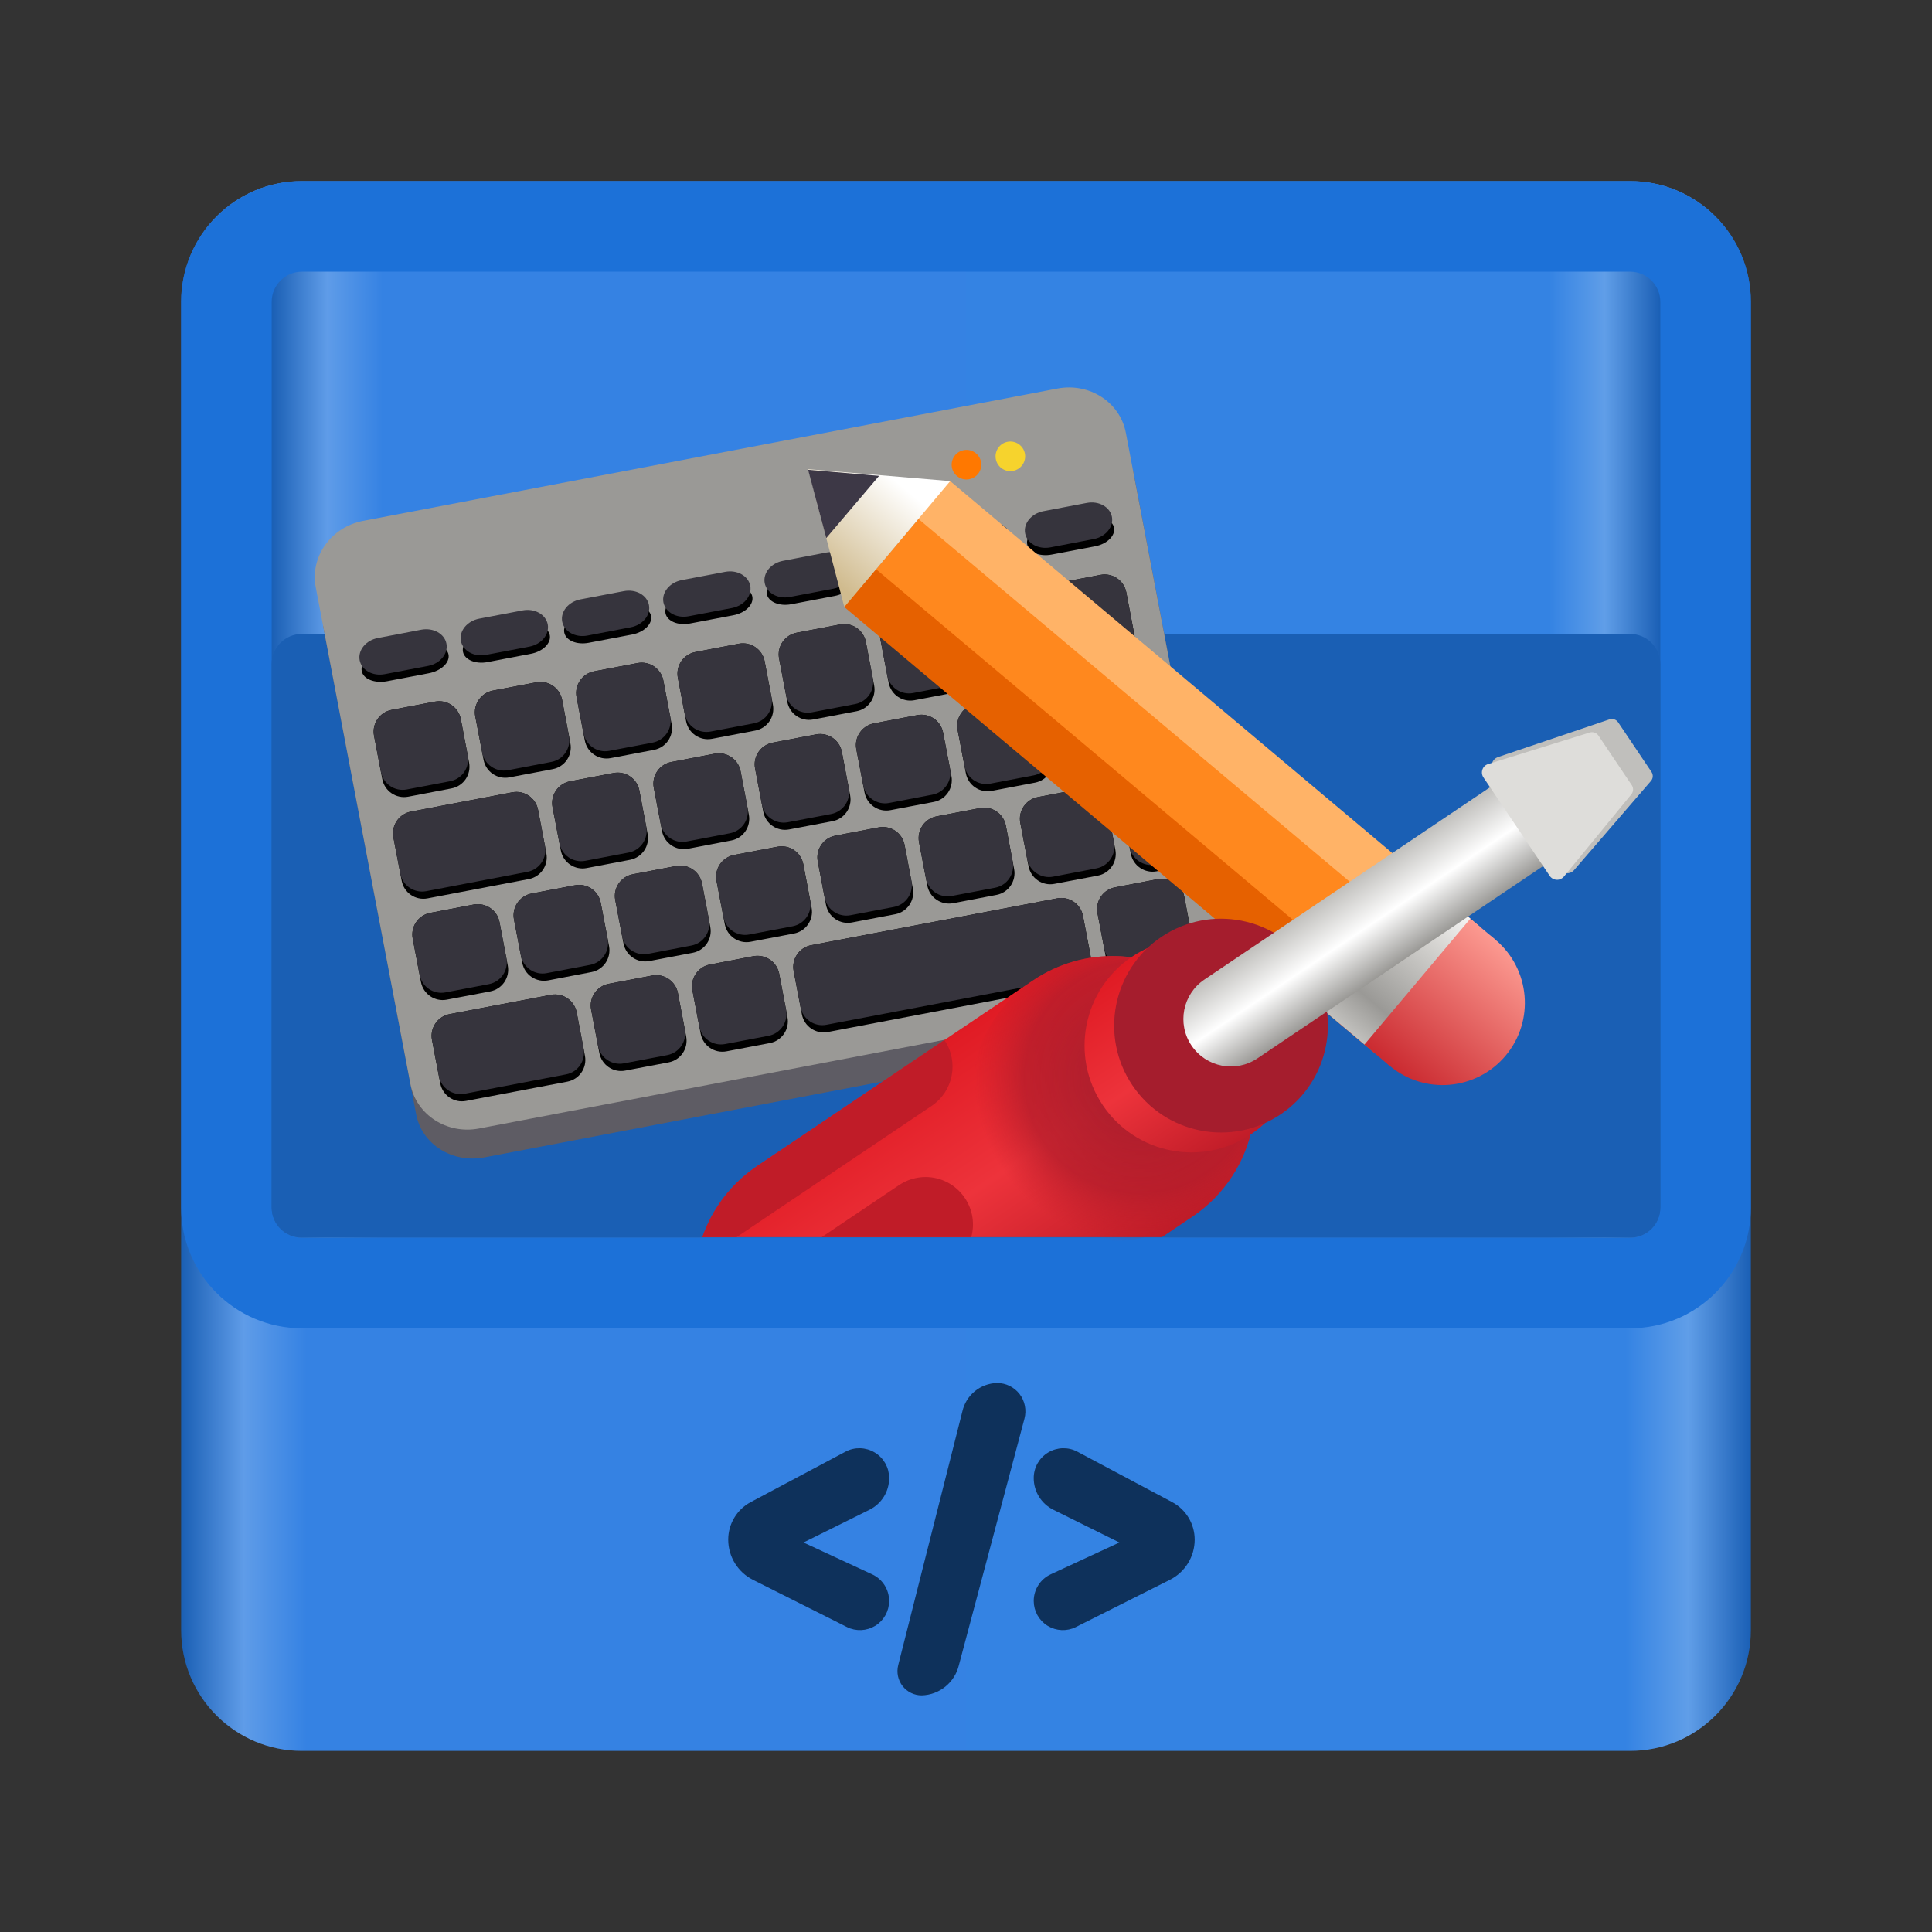 <svg xmlns="http://www.w3.org/2000/svg" xmlns:xlink="http://www.w3.org/1999/xlink" width="128" height="128" viewBox="0 0 128 128"><rect x="0" y="0" width="128" height="128" fill="#333333" stroke="none"/><linearGradient id="a" gradientUnits="userSpaceOnUse"><stop offset="0" stop-color="#1a5fb4"/><stop offset=".04" stop-color="#5f9ce8"/><stop offset=".08" stop-color="#3582e3"/><stop offset=".92" stop-color="#3483e3"/><stop offset=".96" stop-color="#609ee8"/><stop offset="1" stop-color="#1a5fb5"/></linearGradient><linearGradient id="b" x1="12" x2="116" y1="124" y2="124" xlink:href="#a"/><linearGradient id="c" x1="18" x2="110" y1="50" y2="50" xlink:href="#a"/><linearGradient id="d" gradientUnits="userSpaceOnUse"><stop offset="0" stop-color="#fc9a91"/><stop offset="1" stop-color="#cb2b31"/></linearGradient><linearGradient id="e" x1="-253.63" x2="-230.06" y1="-56.518" y2="-56.518" gradientTransform="matrix(-0.298 0.354 0.417 0.351 47.981 172.558)" xlink:href="#d"/><linearGradient id="f" x1="-253.63" x2="-230.06" y1="-56.518" y2="-56.518" gradientTransform="matrix(-0.298 0.354 0.417 0.351 47.147 171.856)" xlink:href="#d"/><linearGradient id="g" x1="181.677" x2="143.246" y1="-139.479" y2="-101.048" gradientTransform="matrix(0.089 0.206 0.218 0.052 68.381 7.394)" gradientUnits="userSpaceOnUse"><stop offset="0" stop-color="#d0bb8e"/><stop offset="1" stop-color="#fff"/></linearGradient><linearGradient id="h" x1="-230.06" x2="-253.63" y1="-64.518" y2="-64.518" gradientTransform="matrix(-0.298 0.354 0.417 0.351 47.147 171.856)" gradientUnits="userSpaceOnUse"><stop offset="0" stop-color="#c0bfbc"/><stop offset=".223" stop-color="#9a9996"/><stop offset=".744" stop-color="#d6d5d2"/><stop offset="1" stop-color="#f6f5f4"/></linearGradient><linearGradient id="i" gradientUnits="userSpaceOnUse"><stop offset="0" stop-color="#c01c28"/><stop offset=".5" stop-color="#ed333b"/><stop offset="1" stop-color="#e01b24"/></linearGradient><linearGradient id="j" x1="23" x2="23" y1="238" y2="222" gradientTransform="matrix(0.979 -0.659 0.659 0.979 -110.488 -130.429)" xlink:href="#i"/><radialGradient id="k" cx="28" cy="229.945" r="12" gradientTransform="matrix(-0.513 -0.761 0.761 -0.513 -85.07 210.644)" gradientUnits="userSpaceOnUse"><stop offset="0" stop-color="#a51d2d"/><stop offset=".7" stop-color="#b21c2a" stop-opacity=".725"/><stop offset="1" stop-color="#c01c28" stop-opacity="0"/></radialGradient><linearGradient id="l" x1="16" x2="40" y1="232" y2="232" gradientTransform="matrix(-0.329 -0.49 0.49 -0.329 -25.404 159.418)" xlink:href="#i"/><linearGradient id="m" x1="46" x2="46" y1="232" y2="228" gradientTransform="matrix(-0.775 0.522 0.879 1.305 -67.35 -268.532)" gradientUnits="userSpaceOnUse"><stop offset="0" stop-color="#9a9996"/><stop offset=".5" stop-color="#fff"/><stop offset="1" stop-color="#c0bfbc"/></linearGradient><clipPath id="n"><path d="m 46 67 h 19 v 28 h -19 z m 0 0"/></clipPath><clipPath id="o"><path d="m 47.609 90.355 c 2.91 4.324 8.777 5.473 13.105 2.559 l 14.355 -9.664 c 1.445 -0.969 1.824 -2.926 0.855 -4.367 c -0.484 -0.723 -0.293 -1.699 0.426 -2.184 l 4.57 -3.078 c 0.719 -0.484 1.699 -0.293 2.184 0.43 c 0.969 1.441 2.926 1.824 4.367 0.852 l 1.305 -0.879 l -10.543 -15.664 l -1.305 0.879 c -1.441 0.973 -1.824 2.926 -0.855 4.367 c 0.488 0.723 0.297 1.699 -0.426 2.184 l -4.566 3.078 c -0.723 0.484 -1.699 0.293 -2.188 -0.43 c -0.969 -1.441 -2.926 -1.82 -4.367 -0.852 l -14.359 9.664 c -4.324 2.914 -5.473 8.781 -2.559 13.105 z m 0 0"/></clipPath><path fill="url(#b)" d="m 20 12 h 88 c 4.418 0 8 3.582 8 8 v 88 c 0 4.418 -3.582 8 -8 8 h -88 c -4.418 0 -8 -3.582 -8 -8 v -88 c 0 -4.418 3.582 -8 8 -8 z m 0 0"/><path fill="#1c71d8" d="m 20 12 h 88 c 4.418 0 8 3.582 8 8 v 60 c 0 4.418 -3.582 8 -8 8 h -88 c -4.418 0 -8 -3.582 -8 -8 v -60 c 0 -4.418 3.582 -8 8 -8 z m 0 0"/><path fill="url(#c)" d="m 20 18 h 88 c 1.105 0 2 0.895 2 2 v 60 c 0 1.105 -0.895 2 -2 2 h -88 c -1.105 0 -2 -0.895 -2 -2 v -60 c 0 -1.105 0.895 -2 2 -2 z m 0 0"/><path fill="#1a5fb4" d="m 20 42 h 88 c 1.105 0 2 0.895 2 2 v 36 c 0 1.105 -0.895 2 -2 2 h -88 c -1.105 0 -2 -0.895 -2 -2 v -36 c 0 -1.105 0.895 -2 2 -2 z m 0 0"/><g fill="#0e315b" stroke="#0e315b" stroke-width=".2"><path d="m 61.062 112.223 c 1.137 -0.031 2.109 -0.824 2.371 -1.93 l 4.344 -16.332 c 0.141 -0.535 0.027 -1.105 -0.309 -1.543 c -0.34 -0.438 -0.859 -0.691 -1.41 -0.691 c -1.066 0.027 -1.973 0.777 -2.203 1.812 l -4.25 16.809 c -0.113 0.449 -0.016 0.926 0.27 1.293 c 0.285 0.367 0.723 0.582 1.188 0.582 z m 0 0"/><path d="m 71.242 107.703 l 6.219 -3.125 c 0.973 -0.488 1.59 -1.484 1.59 -2.574 c 0 -1.004 -0.555 -1.926 -1.441 -2.398 l -6.277 -3.34 c -0.578 -0.309 -1.277 -0.289 -1.84 0.051 c -0.562 0.336 -0.906 0.945 -0.906 1.602 v 0.008 c 0 0.852 0.48 1.629 1.246 2.008 l 4.562 2.262 l -4.738 2.195 c -0.652 0.301 -1.07 0.953 -1.07 1.676 c 0 0.633 0.328 1.227 0.871 1.559 c 0.539 0.332 1.215 0.363 1.785 0.078 z m 0 0"/><path d="m 56.152 107.703 l -6.219 -3.125 c -0.973 -0.488 -1.586 -1.484 -1.586 -2.574 c 0 -1.004 0.551 -1.926 1.438 -2.398 l 6.277 -3.34 c 0.578 -0.309 1.277 -0.289 1.84 0.051 c 0.562 0.336 0.906 0.945 0.906 1.602 v 0.008 c 0 0.852 -0.48 1.629 -1.246 2.008 l -4.559 2.262 l 4.734 2.195 c 0.652 0.301 1.07 0.953 1.07 1.676 c 0 0.633 -0.328 1.227 -0.871 1.559 c -0.539 0.332 -1.215 0.363 -1.785 0.078 z m 0 0"/></g><path fill="#5e5c64" d="m 24.602 37.387 l 46.008 -8.77 c 2.117 -0.402 4.137 0.871 4.516 2.844 l 6.125 32.152 c 0.375 1.973 -1.035 3.898 -3.152 4.301 l -46.008 8.766 c -2.117 0.406 -4.137 -0.867 -4.516 -2.84 l -6.125 -32.152 c -0.375 -1.973 1.035 -3.898 3.152 -4.301 z m 0 0"/><path fill="#9a9996" d="m 24.055 34.508 l 46.008 -8.766 c 2.117 -0.402 4.145 0.91 4.527 2.93 l 6.277 32.938 c 0.387 2.02 -1.02 3.984 -3.137 4.391 l -46.004 8.766 c -2.117 0.402 -4.148 -0.91 -4.531 -2.93 l -6.277 -32.938 c -0.383 -2.02 1.02 -3.984 3.137 -4.391 z m 0 0"/><path d="m 25.277 43.215 l 2.758 -0.523 c 0.828 -0.16 1.578 0.145 1.68 0.672 c 0.102 0.531 -0.488 1.086 -1.312 1.242 l -2.758 0.527 c -0.828 0.156 -1.578 -0.145 -1.68 -0.672 c -0.102 -0.531 0.488 -1.086 1.312 -1.246 z m 0 0"/><path fill="#36343d" d="m 25.035 42.27 l 2.875 -0.551 c 0.797 -0.148 1.543 0.266 1.668 0.926 c 0.125 0.66 -0.414 1.32 -1.211 1.473 l -2.875 0.547 c -0.793 0.152 -1.539 -0.262 -1.664 -0.922 c -0.125 -0.664 0.414 -1.324 1.207 -1.473 z m 0 0"/><path d="m 31.93 41.949 l 2.875 -0.547 c 0.793 -0.152 1.52 0.152 1.621 0.684 c 0.098 0.527 -0.461 1.082 -1.258 1.23 l -2.875 0.551 c -0.793 0.148 -1.52 -0.156 -1.621 -0.688 c -0.098 -0.527 0.461 -1.078 1.258 -1.23 z m 0 0"/><path fill="#36343d" d="m 31.746 40.988 l 2.875 -0.547 c 0.793 -0.152 1.539 0.262 1.668 0.926 c 0.125 0.66 -0.418 1.32 -1.211 1.473 l -2.875 0.547 c -0.793 0.152 -1.539 -0.262 -1.668 -0.926 c -0.125 -0.66 0.418 -1.32 1.211 -1.473 z m 0 0"/><path d="m 38.637 40.672 l 2.875 -0.551 c 0.797 -0.148 1.52 0.156 1.621 0.688 c 0.102 0.527 -0.461 1.078 -1.254 1.23 l -2.875 0.547 c -0.797 0.152 -1.52 -0.152 -1.621 -0.684 c -0.102 -0.527 0.461 -1.082 1.254 -1.23 z m 0 0"/><path fill="#36343d" d="m 38.453 39.711 l 2.879 -0.547 c 0.793 -0.152 1.539 0.262 1.664 0.926 c 0.125 0.66 -0.414 1.32 -1.211 1.469 l -2.875 0.551 c -0.793 0.148 -1.539 -0.266 -1.664 -0.926 s 0.414 -1.32 1.207 -1.473 z m 0 0"/><path d="m 45.348 39.391 l 2.875 -0.547 c 0.793 -0.152 1.52 0.156 1.621 0.684 c 0.098 0.531 -0.461 1.082 -1.258 1.234 l -2.875 0.547 c -0.793 0.152 -1.52 -0.156 -1.621 -0.684 c -0.098 -0.531 0.465 -1.082 1.258 -1.234 z m 0 0"/><path fill="#36343d" d="m 45.164 38.434 l 2.875 -0.547 c 0.793 -0.152 1.539 0.262 1.668 0.922 c 0.125 0.664 -0.418 1.32 -1.211 1.473 l -2.875 0.547 c -0.793 0.152 -1.539 -0.262 -1.668 -0.922 c -0.125 -0.664 0.418 -1.32 1.211 -1.473 z m 0 0"/><path d="m 52.055 38.113 l 2.875 -0.547 c 0.797 -0.152 1.52 0.156 1.621 0.684 c 0.102 0.531 -0.461 1.082 -1.254 1.234 l -2.875 0.547 c -0.793 0.152 -1.52 -0.156 -1.621 -0.684 c -0.102 -0.531 0.461 -1.082 1.254 -1.234 z m 0 0"/><path fill="#36343d" d="m 51.875 37.156 l 2.875 -0.551 c 0.793 -0.148 1.539 0.266 1.664 0.926 s -0.414 1.32 -1.207 1.473 l -2.879 0.547 c -0.793 0.152 -1.539 -0.262 -1.664 -0.922 c -0.125 -0.664 0.414 -1.324 1.211 -1.473 z m 0 0"/><path d="m 62.598 36.105 l 2.875 -0.547 c 0.797 -0.152 1.52 0.152 1.621 0.684 c 0.102 0.527 -0.461 1.082 -1.254 1.23 l -2.875 0.551 c -0.793 0.148 -1.52 -0.156 -1.621 -0.688 c -0.102 -0.527 0.461 -1.078 1.254 -1.23 z m 0 0"/><path fill="#36343d" d="m 62.418 35.145 l 2.875 -0.547 c 0.793 -0.152 1.539 0.262 1.664 0.926 c 0.125 0.66 -0.414 1.32 -1.207 1.473 l -2.879 0.547 c -0.793 0.152 -1.539 -0.262 -1.664 -0.926 c -0.125 -0.66 0.414 -1.32 1.211 -1.473 z m 0 0"/><path d="m 69.309 34.828 l 2.875 -0.551 c 0.793 -0.148 1.52 0.156 1.621 0.684 c 0.102 0.531 -0.461 1.082 -1.258 1.234 l -2.875 0.547 c -0.793 0.152 -1.52 -0.152 -1.617 -0.684 c -0.102 -0.531 0.461 -1.082 1.254 -1.23 z m 0 0"/><path fill="#36343d" d="m 69.125 33.867 l 2.875 -0.547 c 0.793 -0.152 1.539 0.262 1.668 0.922 c 0.125 0.664 -0.418 1.324 -1.211 1.473 l -2.875 0.551 c -0.793 0.148 -1.539 -0.266 -1.664 -0.926 c -0.129 -0.66 0.414 -1.32 1.207 -1.473 z m 0 0"/><path d="m 32.652 45.754 l 2.875 -0.547 c 0.797 -0.152 1.562 0.367 1.715 1.164 l 0.547 2.875 c 0.152 0.793 -0.371 1.559 -1.164 1.711 l -2.875 0.547 c -0.793 0.152 -1.562 -0.367 -1.711 -1.164 l -0.551 -2.875 c -0.148 -0.793 0.371 -1.559 1.164 -1.711 z m 0 0"/><path fill="#36343d" d="m 32.652 45.754 l 2.875 -0.547 c 0.797 -0.152 1.562 0.367 1.715 1.164 l 0.453 2.395 c 0.152 0.793 -0.367 1.562 -1.16 1.711 l -2.879 0.551 c -0.793 0.148 -1.559 -0.371 -1.711 -1.164 l -0.457 -2.398 c -0.148 -0.793 0.371 -1.559 1.164 -1.711 z m 0 0"/><path d="m 39.363 44.477 l 2.875 -0.547 c 0.793 -0.152 1.559 0.367 1.711 1.16 l 0.547 2.879 c 0.152 0.793 -0.367 1.559 -1.164 1.711 l -2.875 0.547 c -0.793 0.152 -1.559 -0.371 -1.711 -1.164 l -0.547 -2.875 c -0.152 -0.793 0.371 -1.559 1.164 -1.711 z m 0 0"/><path fill="#36343d" d="m 39.363 44.477 l 2.875 -0.547 c 0.793 -0.152 1.559 0.367 1.711 1.16 l 0.457 2.398 c 0.152 0.793 -0.371 1.559 -1.164 1.711 l -2.875 0.547 c -0.793 0.152 -1.559 -0.367 -1.711 -1.164 l -0.457 -2.395 c -0.152 -0.793 0.371 -1.559 1.164 -1.711 z m 0 0"/><path d="m 46.07 43.199 l 2.879 -0.551 c 0.793 -0.148 1.559 0.371 1.711 1.164 l 0.547 2.875 c 0.152 0.797 -0.371 1.562 -1.164 1.715 l -2.875 0.547 c -0.793 0.148 -1.562 -0.371 -1.711 -1.164 l -0.547 -2.875 c -0.152 -0.797 0.367 -1.562 1.16 -1.711 z m 0 0"/><path fill="#36343d" d="m 46.07 43.199 l 2.879 -0.551 c 0.793 -0.148 1.559 0.371 1.711 1.164 l 0.457 2.398 c 0.148 0.793 -0.371 1.559 -1.164 1.711 l -2.875 0.547 c -0.797 0.152 -1.562 -0.371 -1.715 -1.164 l -0.453 -2.395 c -0.152 -0.797 0.367 -1.562 1.16 -1.711 z m 0 0"/><path d="m 52.781 41.918 l 2.875 -0.547 c 0.793 -0.152 1.562 0.371 1.711 1.164 l 0.547 2.875 c 0.152 0.793 -0.367 1.562 -1.16 1.711 l -2.879 0.547 c -0.793 0.152 -1.559 -0.367 -1.711 -1.16 l -0.547 -2.879 c -0.152 -0.793 0.371 -1.559 1.164 -1.711 z m 0 0"/><path fill="#36343d" d="m 52.781 41.918 l 2.875 -0.547 c 0.793 -0.152 1.562 0.371 1.711 1.164 l 0.457 2.395 c 0.152 0.797 -0.371 1.562 -1.164 1.715 l -2.875 0.547 c -0.793 0.152 -1.559 -0.371 -1.711 -1.164 l -0.457 -2.398 c -0.152 -0.793 0.371 -1.559 1.164 -1.711 z m 0 0"/><path d="m 25.945 47.031 l 2.875 -0.547 c 0.793 -0.152 1.559 0.371 1.711 1.164 l 0.547 2.875 c 0.152 0.793 -0.367 1.562 -1.164 1.711 l -2.875 0.551 c -0.793 0.148 -1.559 -0.371 -1.711 -1.164 l -0.547 -2.875 c -0.152 -0.797 0.371 -1.562 1.164 -1.715 z m 0 0"/><path fill="#36343d" d="m 25.945 47.031 l 2.875 -0.547 c 0.793 -0.152 1.559 0.371 1.711 1.164 l 0.457 2.395 c 0.152 0.797 -0.371 1.562 -1.164 1.715 l -2.875 0.547 c -0.793 0.152 -1.562 -0.371 -1.711 -1.164 l -0.457 -2.395 c -0.152 -0.797 0.371 -1.562 1.164 -1.715 z m 0 0"/><path d="m 59.492 40.641 l 2.875 -0.547 c 0.793 -0.152 1.559 0.367 1.711 1.164 l 0.547 2.875 c 0.152 0.793 -0.371 1.559 -1.164 1.711 l -2.875 0.547 c -0.793 0.152 -1.559 -0.367 -1.711 -1.164 l -0.547 -2.875 c -0.152 -0.793 0.367 -1.559 1.164 -1.711 z m 0 0"/><path fill="#36343d" d="m 59.492 40.641 l 2.875 -0.547 c 0.793 -0.152 1.559 0.367 1.711 1.164 l 0.457 2.395 c 0.148 0.793 -0.371 1.562 -1.164 1.711 l -2.875 0.551 c -0.797 0.148 -1.562 -0.371 -1.715 -1.164 l -0.453 -2.398 c -0.152 -0.793 0.367 -1.559 1.164 -1.711 z m 0 0"/><path d="m 66.199 39.363 l 6.711 -1.277 c 0.793 -0.152 1.559 0.367 1.711 1.16 l 0.547 2.879 c 0.152 0.793 -0.371 1.559 -1.164 1.711 l -6.707 1.277 c -0.797 0.152 -1.562 -0.371 -1.715 -1.164 l -0.547 -2.875 c -0.152 -0.793 0.371 -1.559 1.164 -1.711 z m 0 0"/><path fill="#36343d" d="m 66.199 39.363 l 6.711 -1.277 c 0.793 -0.152 1.559 0.367 1.711 1.16 l 0.457 2.398 c 0.148 0.793 -0.371 1.559 -1.164 1.711 l -6.711 1.277 c -0.793 0.152 -1.559 -0.367 -1.711 -1.164 l -0.457 -2.395 c -0.152 -0.793 0.371 -1.559 1.164 -1.711 z m 0 0"/><path d="m 27.227 53.77 l 6.711 -1.277 c 0.793 -0.152 1.559 0.367 1.711 1.164 l 0.547 2.875 c 0.152 0.793 -0.367 1.559 -1.164 1.711 l -6.707 1.277 c -0.793 0.152 -1.562 -0.367 -1.711 -1.164 l -0.551 -2.875 c -0.148 -0.793 0.371 -1.559 1.164 -1.711 z m 0 0"/><path fill="#36343d" d="m 27.227 53.77 l 6.711 -1.277 c 0.793 -0.152 1.559 0.367 1.711 1.164 l 0.457 2.395 c 0.152 0.793 -0.371 1.562 -1.164 1.711 l -6.707 1.281 c -0.797 0.148 -1.562 -0.371 -1.715 -1.164 l -0.457 -2.398 c -0.148 -0.793 0.371 -1.559 1.164 -1.711 z m 0 0"/><path d="m 37.77 51.762 l 2.879 -0.547 c 0.793 -0.152 1.559 0.367 1.711 1.16 l 0.547 2.879 c 0.152 0.793 -0.371 1.559 -1.164 1.711 l -2.875 0.547 c -0.793 0.152 -1.562 -0.371 -1.711 -1.164 l -0.551 -2.875 c -0.148 -0.793 0.371 -1.559 1.164 -1.711 z m 0 0"/><path fill="#36343d" d="m 37.77 51.762 l 2.879 -0.547 c 0.793 -0.152 1.559 0.367 1.711 1.16 l 0.457 2.398 c 0.148 0.793 -0.371 1.559 -1.164 1.711 l -2.875 0.547 c -0.797 0.152 -1.562 -0.367 -1.715 -1.164 l -0.457 -2.395 c -0.148 -0.793 0.371 -1.559 1.164 -1.711 z m 0 0"/><path d="m 44.48 50.484 l 2.875 -0.551 c 0.793 -0.148 1.559 0.371 1.711 1.164 l 0.547 2.875 c 0.152 0.797 -0.367 1.562 -1.16 1.711 l -2.879 0.551 c -0.793 0.148 -1.559 -0.371 -1.711 -1.164 l -0.547 -2.875 c -0.152 -0.797 0.371 -1.562 1.164 -1.711 z m 0 0"/><path fill="#36343d" d="m 44.48 50.484 l 2.875 -0.551 c 0.793 -0.148 1.559 0.371 1.711 1.164 l 0.457 2.398 c 0.152 0.793 -0.371 1.559 -1.164 1.711 l -2.875 0.547 c -0.793 0.152 -1.559 -0.371 -1.711 -1.164 l -0.457 -2.395 c -0.152 -0.797 0.371 -1.562 1.164 -1.711 z m 0 0"/><path d="m 51.191 49.203 l 2.875 -0.547 c 0.793 -0.152 1.559 0.371 1.711 1.164 l 0.547 2.875 c 0.152 0.793 -0.371 1.562 -1.164 1.711 l -2.875 0.547 c -0.793 0.152 -1.559 -0.367 -1.711 -1.16 l -0.547 -2.879 c -0.152 -0.793 0.367 -1.559 1.164 -1.711 z m 0 0"/><path fill="#36343d" d="m 51.191 49.203 l 2.875 -0.547 c 0.793 -0.152 1.559 0.371 1.711 1.164 l 0.457 2.395 c 0.148 0.797 -0.371 1.562 -1.164 1.715 l -2.875 0.547 c -0.797 0.152 -1.562 -0.371 -1.715 -1.164 l -0.453 -2.398 c -0.152 -0.793 0.367 -1.559 1.164 -1.711 z m 0 0"/><path d="m 57.898 47.926 l 2.875 -0.547 c 0.793 -0.152 1.562 0.367 1.711 1.164 l 0.551 2.875 c 0.148 0.793 -0.371 1.559 -1.164 1.711 l -2.875 0.547 c -0.797 0.152 -1.562 -0.367 -1.715 -1.164 l -0.547 -2.875 c -0.152 -0.793 0.371 -1.559 1.164 -1.711 z m 0 0"/><path fill="#36343d" d="m 57.898 47.926 l 2.875 -0.547 c 0.793 -0.152 1.562 0.367 1.711 1.164 l 0.457 2.395 c 0.152 0.793 -0.367 1.562 -1.164 1.711 l -2.875 0.551 c -0.793 0.148 -1.559 -0.371 -1.711 -1.164 l -0.457 -2.398 c -0.152 -0.793 0.371 -1.559 1.164 -1.711 z m 0 0"/><path d="m 64.609 46.648 l 2.875 -0.547 c 0.793 -0.152 1.559 0.367 1.711 1.16 l 0.547 2.879 c 0.152 0.793 -0.371 1.559 -1.164 1.711 l -2.875 0.547 c -0.793 0.152 -1.559 -0.371 -1.711 -1.164 l -0.547 -2.875 c -0.152 -0.793 0.367 -1.559 1.164 -1.711 z m 0 0"/><path fill="#36343d" d="m 64.609 46.648 l 2.875 -0.547 c 0.793 -0.152 1.559 0.367 1.711 1.16 l 0.457 2.398 c 0.148 0.793 -0.371 1.559 -1.164 1.711 l -2.875 0.547 c -0.797 0.152 -1.562 -0.367 -1.711 -1.164 l -0.457 -2.395 c -0.152 -0.793 0.367 -1.559 1.164 -1.711 z m 0 0"/><path d="m 35.215 59.199 l 2.875 -0.547 c 0.797 -0.152 1.562 0.371 1.711 1.164 l 0.551 2.875 c 0.148 0.793 -0.371 1.562 -1.164 1.711 l -2.875 0.551 c -0.797 0.148 -1.562 -0.371 -1.711 -1.164 l -0.551 -2.875 c -0.148 -0.797 0.371 -1.562 1.164 -1.715 z m 0 0"/><path fill="#36343d" d="m 35.215 59.199 l 2.875 -0.547 c 0.797 -0.152 1.562 0.371 1.711 1.164 l 0.457 2.395 c 0.152 0.797 -0.367 1.562 -1.164 1.715 l -2.875 0.547 c -0.793 0.152 -1.559 -0.371 -1.711 -1.164 l -0.457 -2.395 c -0.148 -0.797 0.371 -1.562 1.164 -1.715 z m 0 0"/><path d="m 41.926 57.922 l 2.875 -0.547 c 0.793 -0.152 1.559 0.371 1.711 1.164 l 0.547 2.875 c 0.152 0.793 -0.367 1.559 -1.164 1.711 l -2.875 0.547 c -0.793 0.152 -1.559 -0.367 -1.711 -1.164 l -0.547 -2.875 c -0.152 -0.793 0.367 -1.559 1.164 -1.711 z m 0 0"/><path fill="#36343d" d="m 41.926 57.922 l 2.875 -0.547 c 0.793 -0.152 1.559 0.371 1.711 1.164 l 0.457 2.395 c 0.152 0.793 -0.371 1.562 -1.164 1.711 l -2.875 0.551 c -0.793 0.148 -1.562 -0.371 -1.711 -1.164 l -0.457 -2.398 c -0.152 -0.793 0.367 -1.559 1.164 -1.711 z m 0 0"/><path d="m 48.633 56.645 l 2.875 -0.547 c 0.797 -0.152 1.562 0.367 1.715 1.164 l 0.547 2.875 c 0.152 0.793 -0.371 1.559 -1.164 1.711 l -2.875 0.547 c -0.793 0.152 -1.562 -0.371 -1.711 -1.164 l -0.551 -2.875 c -0.148 -0.793 0.371 -1.559 1.164 -1.711 z m 0 0"/><path fill="#36343d" d="m 48.633 56.645 l 2.875 -0.547 c 0.797 -0.152 1.562 0.367 1.715 1.164 l 0.453 2.395 c 0.152 0.793 -0.367 1.559 -1.16 1.711 l -2.879 0.547 c -0.793 0.152 -1.559 -0.367 -1.711 -1.164 l -0.457 -2.395 c -0.148 -0.793 0.371 -1.559 1.164 -1.711 z m 0 0"/><path d="m 55.344 55.367 l 2.875 -0.551 c 0.793 -0.148 1.559 0.371 1.711 1.164 l 0.547 2.875 c 0.152 0.797 -0.367 1.562 -1.164 1.715 l -2.875 0.547 c -0.793 0.152 -1.559 -0.371 -1.711 -1.164 l -0.547 -2.875 c -0.152 -0.793 0.371 -1.562 1.164 -1.711 z m 0 0"/><path fill="#36343d" d="m 55.344 55.367 l 2.875 -0.551 c 0.793 -0.148 1.559 0.371 1.711 1.164 l 0.457 2.398 c 0.152 0.793 -0.371 1.559 -1.164 1.711 l -2.875 0.547 c -0.793 0.152 -1.559 -0.371 -1.711 -1.164 l -0.457 -2.395 c -0.152 -0.793 0.371 -1.562 1.164 -1.711 z m 0 0"/><path d="m 28.508 60.48 l 2.875 -0.551 c 0.793 -0.148 1.559 0.371 1.711 1.164 l 0.547 2.875 c 0.152 0.797 -0.367 1.562 -1.164 1.715 l -2.875 0.547 c -0.793 0.152 -1.559 -0.371 -1.711 -1.164 l -0.547 -2.875 c -0.152 -0.793 0.367 -1.562 1.164 -1.711 z m 0 0"/><path fill="#36343d" d="m 28.508 60.48 l 2.875 -0.551 c 0.793 -0.148 1.559 0.371 1.711 1.164 l 0.457 2.398 c 0.152 0.793 -0.371 1.559 -1.164 1.711 l -2.875 0.547 c -0.793 0.152 -1.562 -0.371 -1.711 -1.164 l -0.457 -2.395 c -0.152 -0.793 0.367 -1.562 1.164 -1.711 z m 0 0"/><path d="m 62.051 54.086 l 2.879 -0.547 c 0.793 -0.152 1.559 0.371 1.711 1.164 l 0.547 2.875 c 0.152 0.793 -0.371 1.562 -1.164 1.711 l -2.875 0.551 c -0.793 0.148 -1.562 -0.371 -1.711 -1.164 l -0.551 -2.875 c -0.148 -0.797 0.371 -1.562 1.164 -1.715 z m 0 0"/><path fill="#36343d" d="m 62.051 54.086 l 2.879 -0.547 c 0.793 -0.152 1.559 0.371 1.711 1.164 l 0.457 2.395 c 0.148 0.797 -0.371 1.562 -1.164 1.715 l -2.875 0.547 c -0.797 0.152 -1.562 -0.371 -1.715 -1.164 l -0.457 -2.395 c -0.148 -0.797 0.371 -1.562 1.164 -1.715 z m 0 0"/><path d="m 68.762 52.809 l 2.875 -0.547 c 0.793 -0.152 1.559 0.367 1.711 1.164 l 0.547 2.875 c 0.152 0.793 -0.367 1.559 -1.16 1.711 l -2.879 0.547 c -0.793 0.152 -1.559 -0.367 -1.711 -1.164 l -0.547 -2.875 c -0.152 -0.793 0.371 -1.559 1.164 -1.711 z m 0 0"/><path fill="#36343d" d="m 68.762 52.809 l 2.875 -0.547 c 0.793 -0.152 1.559 0.367 1.711 1.164 l 0.457 2.395 c 0.152 0.793 -0.371 1.562 -1.164 1.711 l -2.875 0.551 c -0.793 0.148 -1.559 -0.371 -1.711 -1.164 l -0.457 -2.398 c -0.152 -0.793 0.371 -1.559 1.164 -1.711 z m 0 0"/><path d="m 71.316 45.371 l 2.875 -0.551 c 0.797 -0.148 1.562 0.371 1.711 1.164 l 0.551 2.875 c 0.148 0.797 -0.371 1.562 -1.164 1.711 l -2.875 0.551 c -0.797 0.148 -1.562 -0.371 -1.715 -1.164 l -0.547 -2.875 c -0.148 -0.797 0.371 -1.562 1.164 -1.711 z m 0 0"/><path fill="#36343d" d="m 71.316 45.371 l 2.875 -0.551 c 0.797 -0.148 1.562 0.371 1.711 1.164 l 0.457 2.398 c 0.152 0.793 -0.367 1.559 -1.164 1.711 l -2.875 0.547 c -0.793 0.152 -1.559 -0.371 -1.711 -1.164 l -0.457 -2.395 c -0.148 -0.797 0.371 -1.562 1.164 -1.711 z m 0 0"/><path d="m 74.637 47.258 l 0.02 -0.004 c 0.793 -0.148 1.559 0.371 1.711 1.164 l 1.445 7.594 c 0.152 0.793 -0.367 1.559 -1.16 1.711 l -0.02 0.004 c -0.797 0.152 -1.562 -0.371 -1.715 -1.164 l -1.445 -7.594 c -0.152 -0.793 0.371 -1.559 1.164 -1.711 z m 0 0"/><path fill="#36343d" d="m 74.551 46.816 l 0.02 -0.004 c 0.797 -0.148 1.562 0.371 1.715 1.164 l 1.445 7.594 c 0.152 0.793 -0.371 1.559 -1.164 1.711 l -0.02 0.004 c -0.793 0.152 -1.559 -0.371 -1.711 -1.164 l -1.445 -7.594 c -0.152 -0.793 0.367 -1.559 1.16 -1.711 z m 0 0"/><path d="m 29.785 67.188 l 6.711 -1.277 c 0.793 -0.152 1.559 0.371 1.711 1.164 l 0.547 2.875 c 0.152 0.793 -0.371 1.559 -1.164 1.711 l -6.711 1.277 c -0.793 0.152 -1.559 -0.367 -1.711 -1.164 l -0.547 -2.875 c -0.152 -0.793 0.371 -1.559 1.164 -1.711 z m 0 0"/><path fill="#36343d" d="m 29.785 67.188 l 6.707 -1.277 c 0.797 -0.152 1.562 0.371 1.715 1.164 l 0.457 2.395 c 0.148 0.797 -0.371 1.562 -1.164 1.711 l -6.711 1.281 c -0.793 0.148 -1.559 -0.371 -1.711 -1.164 l -0.457 -2.398 c -0.152 -0.793 0.371 -1.559 1.164 -1.711 z m 0 0"/><path d="m 40.328 65.18 l 2.875 -0.547 c 0.793 -0.152 1.559 0.367 1.711 1.164 l 0.547 2.875 c 0.152 0.793 -0.367 1.559 -1.16 1.711 l -2.879 0.547 c -0.793 0.152 -1.559 -0.371 -1.711 -1.164 l -0.547 -2.875 c -0.152 -0.793 0.371 -1.559 1.164 -1.711 z m 0 0"/><path fill="#36343d" d="m 40.328 65.18 l 2.875 -0.547 c 0.793 -0.152 1.559 0.367 1.711 1.164 l 0.457 2.395 c 0.152 0.793 -0.371 1.559 -1.164 1.711 l -2.875 0.547 c -0.793 0.152 -1.559 -0.367 -1.711 -1.16 l -0.457 -2.398 c -0.152 -0.793 0.371 -1.559 1.164 -1.711 z m 0 0"/><path d="m 47.035 63.902 l 2.879 -0.551 c 0.793 -0.148 1.559 0.371 1.711 1.164 l 0.547 2.875 c 0.152 0.797 -0.371 1.562 -1.164 1.715 l -2.875 0.547 c -0.793 0.152 -1.559 -0.371 -1.711 -1.164 l -0.547 -2.875 c -0.152 -0.793 0.367 -1.562 1.16 -1.711 z m 0 0"/><path fill="#36343d" d="m 47.035 63.902 l 2.879 -0.551 c 0.793 -0.148 1.559 0.371 1.711 1.164 l 0.457 2.398 c 0.148 0.793 -0.371 1.559 -1.164 1.711 l -2.875 0.547 c -0.797 0.152 -1.562 -0.367 -1.715 -1.164 l -0.453 -2.395 c -0.152 -0.793 0.367 -1.562 1.16 -1.711 z m 0 0"/><path d="m 53.746 62.621 l 16.293 -3.102 c 0.793 -0.152 1.562 0.367 1.711 1.164 l 0.551 2.875 c 0.148 0.793 -0.371 1.559 -1.164 1.711 l -16.293 3.105 c -0.797 0.148 -1.562 -0.371 -1.715 -1.164 l -0.547 -2.875 c -0.152 -0.797 0.371 -1.562 1.164 -1.715 z m 0 0"/><path fill="#36343d" d="m 53.746 62.621 l 16.293 -3.102 c 0.793 -0.152 1.562 0.367 1.711 1.164 l 0.457 2.395 c 0.152 0.793 -0.367 1.559 -1.164 1.711 l -16.293 3.105 c -0.793 0.152 -1.559 -0.371 -1.711 -1.164 l -0.457 -2.395 c -0.152 -0.797 0.371 -1.562 1.164 -1.715 z m 0 0"/><path d="m 73.875 58.789 l 2.875 -0.551 c 0.793 -0.148 1.559 0.371 1.711 1.164 l 0.547 2.875 c 0.152 0.797 -0.367 1.562 -1.164 1.715 l -2.875 0.547 c -0.793 0.152 -1.559 -0.371 -1.711 -1.164 l -0.547 -2.875 c -0.152 -0.793 0.367 -1.562 1.164 -1.711 z m 0 0"/><path fill="#36343d" d="m 73.875 58.789 l 2.875 -0.551 c 0.793 -0.148 1.559 0.371 1.711 1.164 l 0.457 2.398 c 0.152 0.793 -0.371 1.559 -1.164 1.711 l -2.875 0.547 c -0.793 0.152 -1.562 -0.371 -1.711 -1.164 l -0.457 -2.395 c -0.152 -0.793 0.367 -1.562 1.164 -1.711 z m 0 0"/><path fill="#ff7800" d="m 63.848 29.824 c 0.531 -0.102 1.047 0.246 1.148 0.781 c 0.098 0.531 -0.25 1.043 -0.781 1.145 s -1.047 -0.246 -1.148 -0.777 c -0.102 -0.535 0.25 -1.047 0.781 -1.148 z m 0 0"/><path fill="#f6d32d" d="m 66.754 29.27 c 0.531 -0.102 1.047 0.25 1.148 0.781 c 0.102 0.531 -0.25 1.043 -0.781 1.145 c -0.531 0.102 -1.043 -0.246 -1.145 -0.777 c -0.102 -0.531 0.246 -1.047 0.777 -1.148 z m 0 0"/><path fill="#ff881e" d="m 62.25 32.707 l -5.613 6.672 l 35.152 29.574 l 5.613 -6.672 z m 0 0"/><path fill="#e66100" d="m 58.012 37.688 l -2.105 2.504 l 35.152 29.57 l 2.105 -2.504 z m 0 0"/><path fill="#ffb367" d="m 60.816 34.352 l 2.105 -2.504 l 35.152 29.574 l -2.105 2.5 z m 0 0"/><path fill="url(#e)" d="m 95.746 59.461 l -7.016 8.34 l 3.336 2.809 l 7.016 -8.344 z m 0 0"/><path fill="url(#f)" d="m 92.066 70.609 c 2.305 1.938 5.742 1.641 7.68 -0.664 c 1.938 -2.301 1.641 -5.738 -0.664 -7.68 c -2.301 -1.938 -5.738 -1.641 -7.68 0.664 c -1.938 2.305 -1.641 5.742 0.664 7.68 z m 0 0"/><path fill="url(#g)" d="m 53.547 31.082 l 2.391 9.133 l 7.016 -8.34 z m 0 0"/><path fill="#3d3846" d="m 53.539 31.125 l 1.203 4.523 l 3.5 -4.121 z m 0 0"/><path fill="url(#h)" d="m 94.078 58.059 l -7.016 8.34 l 3.336 2.805 l 7.016 -8.34 z m 0 0"/><path fill="url(#j)" d="m 74.055 63.348 c -1.992 -0.074 -3.957 0.488 -5.609 1.602 l -18.277 12.301 c -1.688 1.141 -2.961 2.793 -3.629 4.715 h 30.441 l 2.008 -1.352 c 4.324 -2.91 5.469 -8.777 2.559 -13.102 c -1.688 -2.508 -4.473 -4.055 -7.492 -4.164 z m 0 0"/><path fill="url(#k)" d="m 68.445 64.949 c 4.324 -2.91 10.191 -1.766 13.102 2.562 c 2.914 4.324 1.766 10.191 -2.559 13.102 c -4.324 2.914 -10.191 1.766 -13.105 -2.559 c -2.91 -4.328 -1.766 -10.191 2.562 -13.105 z m 0 0"/><path fill="url(#l)" d="m 74.984 63.395 c 3.242 -2.184 7.645 -1.324 9.828 1.918 c 2.184 3.246 1.324 7.645 -1.922 9.828 c -3.242 2.184 -7.645 1.324 -9.828 -1.918 c -2.184 -3.246 -1.324 -7.645 1.922 -9.828 z m 0 0"/><path fill="#a51d2d" d="m 76.941 62.074 c 3.246 -2.184 7.645 -1.324 9.828 1.922 c 2.184 3.242 1.324 7.645 -1.918 9.828 c -3.246 2.184 -7.645 1.324 -9.828 -1.922 c -2.184 -3.242 -1.324 -7.645 1.918 -9.828 z m 0 0"/><path fill="#c0bfbc" d="m 99.238 50.16 l 7.395 -2.5 c 0.211 -0.07 0.445 0.008 0.57 0.191 l 2.211 3.289 c 0.125 0.188 0.113 0.434 -0.035 0.602 l -5.098 5.91 c -0.125 0.141 -0.305 0.215 -0.492 0.207 c -0.188 -0.012 -0.359 -0.109 -0.465 -0.266 l -4.391 -6.527 c -0.105 -0.156 -0.133 -0.352 -0.07 -0.527 c 0.059 -0.18 0.199 -0.316 0.375 -0.379 z m 0 0"/><path fill="url(#m)" d="m 99.371 51.719 l -19.578 13.18 c -1.445 0.973 -1.824 2.926 -0.855 4.367 c 0.973 1.445 2.926 1.824 4.367 0.855 l 19.582 -13.18 c 1.441 -0.973 1.824 -2.926 0.852 -4.367 c -0.969 -1.441 -2.926 -1.824 -4.367 -0.855 z m 0 0"/><path fill="#deddda" d="m 98.594 50.621 l 6.73 -2.09 c 0.215 -0.066 0.445 0.016 0.574 0.199 l 2.211 3.289 c 0.125 0.188 0.113 0.434 -0.027 0.605 l -4.469 5.453 c -0.121 0.141 -0.297 0.223 -0.48 0.211 c -0.188 -0.008 -0.355 -0.102 -0.461 -0.258 l -4.391 -6.523 c -0.105 -0.156 -0.129 -0.348 -0.066 -0.523 c 0.059 -0.176 0.199 -0.309 0.379 -0.363 z m 0 0"/><g clip-path="url(#n)"><g clip-path="url(#o)"><path fill="#c01c28" d="m 59.965 67.512 c -0.609 -0.004 -1.219 0.172 -1.762 0.539 l -28.066 18.891 c -1.449 0.973 -1.828 2.922 -0.852 4.367 c 0.973 1.445 2.918 1.828 4.363 0.855 l 11.758 -7.914 v -2.285 h 3.395 l 12.914 -8.691 c 1.449 -0.973 1.828 -2.922 0.855 -4.367 c -0.609 -0.906 -1.598 -1.395 -2.605 -1.395 z m 1.355 10.469 c -0.605 0 -1.219 0.176 -1.762 0.539 l -5.121 3.445 h 9.91 c 0.238 -0.852 0.113 -1.797 -0.422 -2.594 c -0.609 -0.902 -1.598 -1.391 -2.605 -1.391 z m -15.914 10.066 l -13.914 9.363 c -1.445 0.973 -1.824 2.922 -0.852 4.367 c 0.973 1.449 2.922 1.828 4.367 0.855 l 10.398 -7 z m 14.531 9.184 l -11.441 0.113 l -7.816 5.262 c -1.445 0.973 -1.824 2.922 -0.852 4.367 c 0.973 1.449 2.918 1.828 4.367 0.855 z m 0 0"/></g></g></svg>